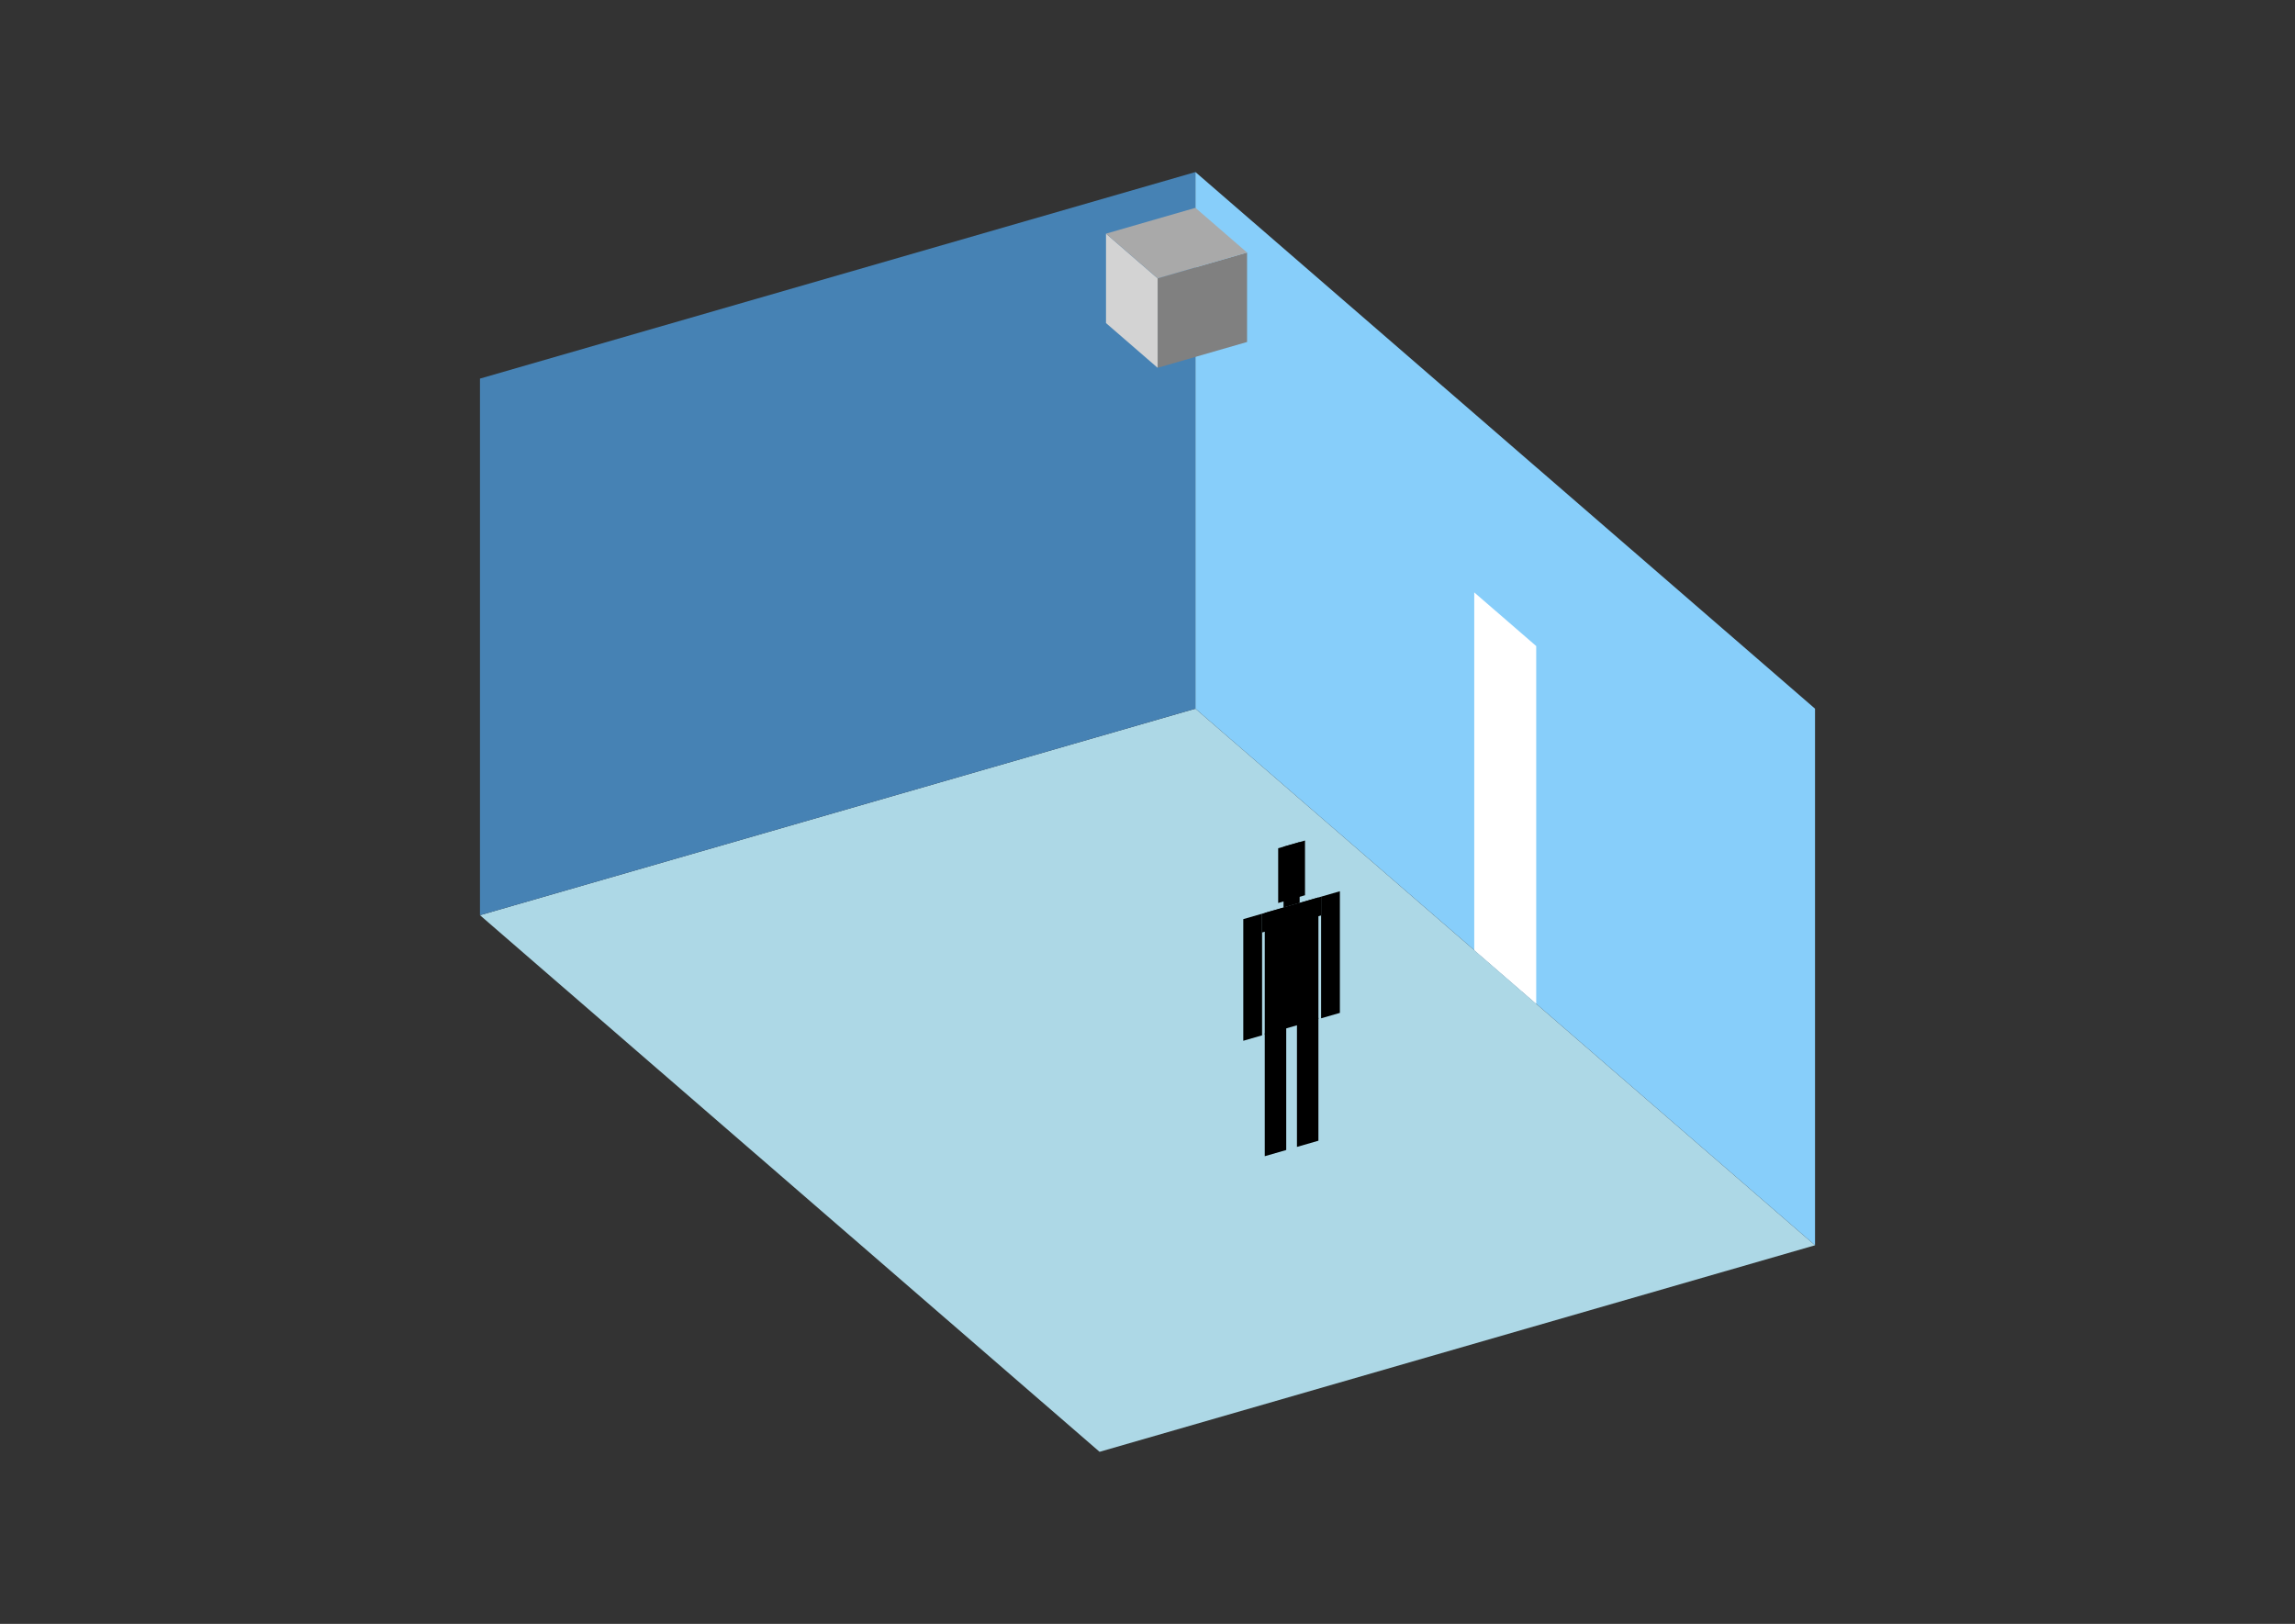 <?xml version="1.0" encoding="UTF-8"?>
<svg
  xmlns="http://www.w3.org/2000/svg"
  width="848"
  height="600"
  style="background-color:white"
>
  <rect width="100%" height="100%" fill="#333333" stroke="none"/>
  <polygon fill="lightblue" points="406.291,536.427 177.348,338.157 441.709,261.843 670.652,460.113" />
  <polygon fill="steelblue" points="177.348,338.157 177.348,139.887 441.709,63.573 441.709,261.843" />
  <polygon fill="lightskyblue" points="670.652,460.113 670.652,261.843 441.709,63.573 441.709,261.843" />
  <polygon fill="white" points="567.627,370.892 567.627,238.711 544.733,218.884 544.733,351.065" />
  <polygon fill="grey" points="427.742,135.897 427.742,102.852 460.787,93.313 460.787,126.358" />
  <polygon fill="lightgrey" points="427.742,135.897 427.742,102.852 408.664,86.33 408.664,119.375" />
  <polygon fill="darkgrey" points="427.742,102.852 408.664,86.33 441.709,76.791 460.787,93.313" />
  <polygon fill="hsl(324.0,50.0%,50.66%)" points="467.327,427.201 467.327,381.81 475.258,379.52 475.258,424.911" />
  <polygon fill="hsl(324.0,50.0%,50.66%)" points="487.154,421.477 487.154,376.086 479.223,378.376 479.223,423.766" />
  <polygon fill="hsl(324.0,50.0%,50.66%)" points="459.396,384.549 459.396,339.607 466.336,337.604 466.336,382.545" />
  <polygon fill="hsl(324.0,50.0%,50.66%)" points="488.146,376.249 488.146,331.308 495.085,329.305 495.085,374.246" />
  <polygon fill="hsl(324.0,50.0%,50.66%)" points="466.336,344.544 466.336,337.604 488.146,331.308 488.146,338.248" />
  <polygon fill="hsl(324.0,50.0%,50.66%)" points="467.327,382.259 467.327,337.318 487.154,331.594 487.154,376.536" />
  <polygon fill="hsl(324.0,50.0%,50.66%)" points="472.284,333.64 472.284,313.416 482.198,310.555 482.198,330.778" />
  <polygon fill="hsl(324.0,50.0%,50.66%)" points="474.267,335.315 474.267,312.844 480.215,311.127 480.215,333.598" />
</svg>
